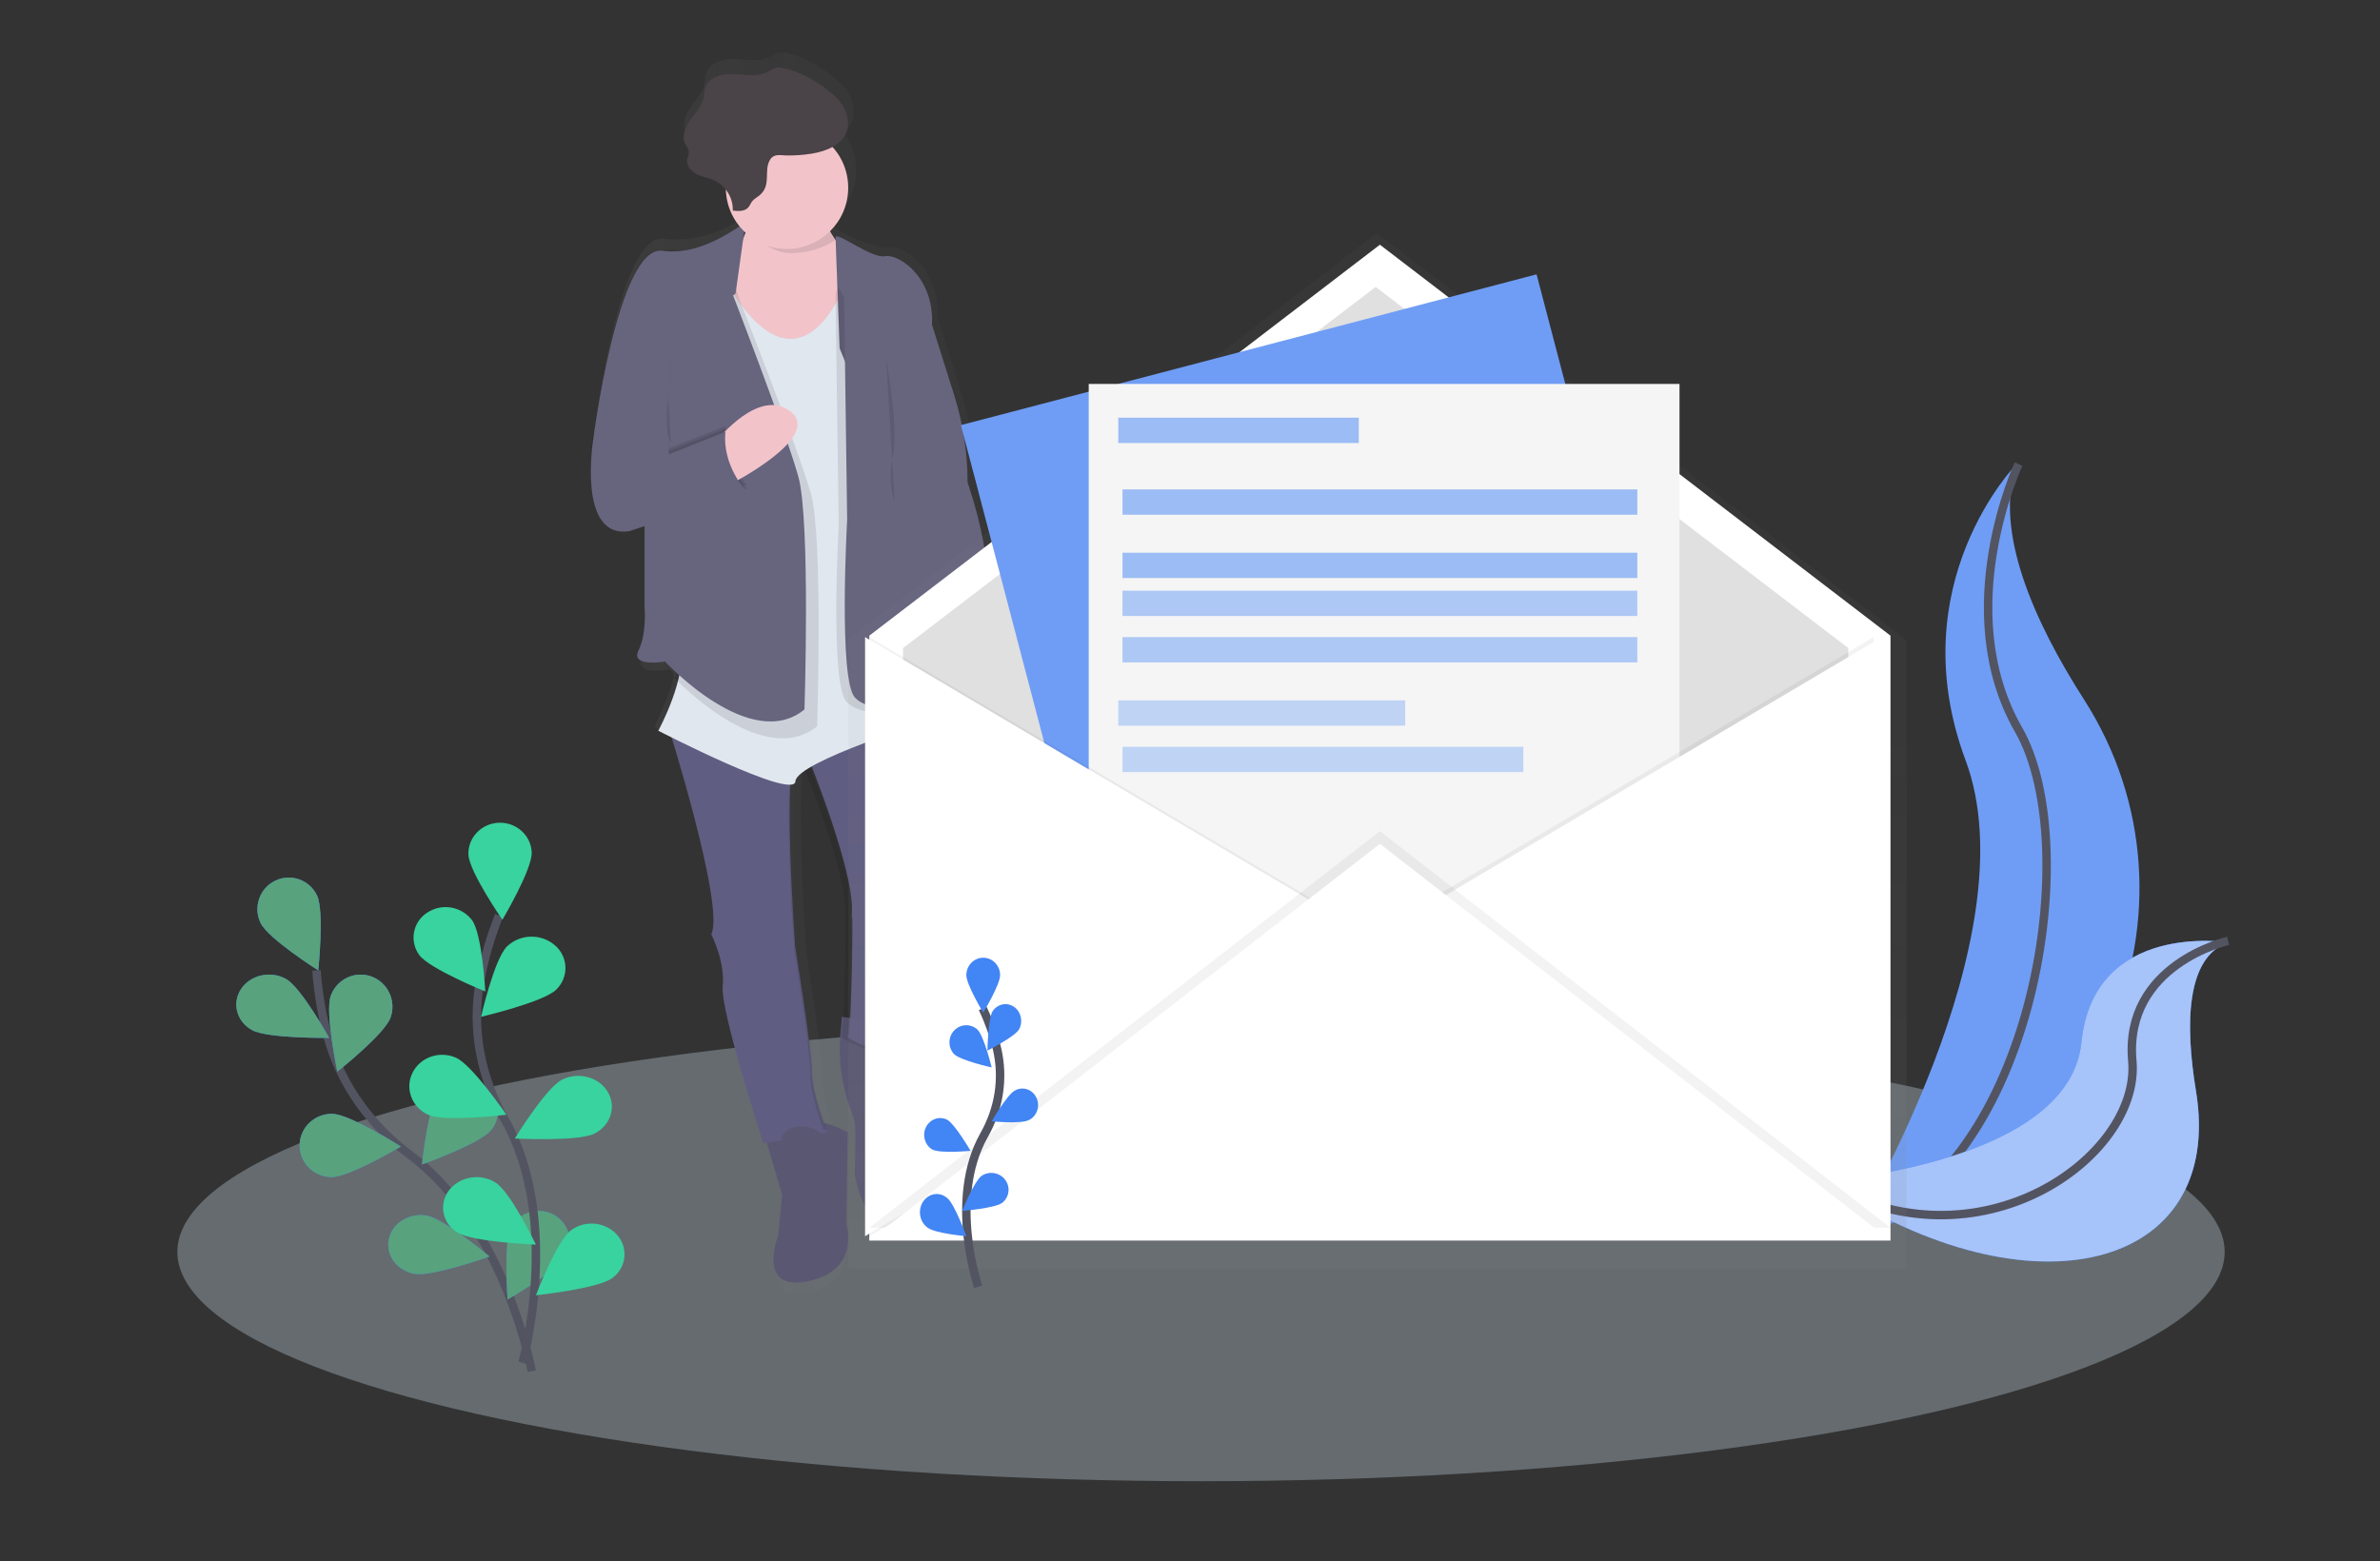 <?xml version="1.0" encoding="UTF-8"?>
<svg width="564px" height="370px" viewBox="0 0 564 370" version="1.1" xmlns="http://www.w3.org/2000/svg" xmlns:xlink="http://www.w3.org/1999/xlink">
    <rect x="0" y="0" width="564" height="370" fill="#333333" stroke="none"/>
    <!-- Generator: Sketch 52.3 (67297) - http://www.bohemiancoding.com/sketch -->
    <title>插画</title>
    <desc>Created with Sketch.</desc>
    <defs>
        <linearGradient x1="0.006%" y1="50.008%" x2="99.948%" y2="50.008%" id="linearGradient-1">
            <stop stop-color="#808080" stop-opacity="0.25" offset="0%"></stop>
            <stop stop-color="#808080" stop-opacity="0.12" offset="54%"></stop>
            <stop stop-color="#808080" stop-opacity="0.1" offset="100%"></stop>
        </linearGradient>
        <linearGradient x1="50.001%" y1="100.006%" x2="50.001%" y2="-0.001%" id="linearGradient-2">
            <stop stop-color="#808080" stop-opacity="0.25" offset="0%"></stop>
            <stop stop-color="#808080" stop-opacity="0.12" offset="54%"></stop>
            <stop stop-color="#808080" stop-opacity="0.1" offset="100%"></stop>
        </linearGradient>
    </defs>
    <g id="插画" stroke="none" stroke-width="1" fill="none" fill-rule="evenodd">
        <g id="undraw_newsletter_vovu" transform="translate(-70, -78)">
            <g id="椭圆形" fill="#D6EAF7" opacity="0.303">
                <ellipse cx="354.611" cy="374.727" rx="242.582" ry="54.346"></ellipse>
            </g>
            <path d="M547.87,188 C547.87,188 520.169,216.281 535.807,258.246 C551.444,300.211 509,370 509,370 C509,370 509.447,369.932 510.3,369.781 C567.193,359.527 595.46,293.095 563.824,243.745 C552.078,225.399 542.405,203.874 547.87,188 Z" id="路径" fill="#6F9DF5"></path>
            <path d="M548.343,188 C548.343,188 532.113,222.667 548.343,250.947 C564.573,279.228 551.125,358.596 508,370" id="路径" stroke="#535461" stroke-width="2"></path>
            <path d="M598,301.353 C598,301.353 566.143,296.22 563.238,325.099 C560.334,353.977 502,357.975 502,357.975 C502,357.975 502.378,358.239 503.094,358.713 C551.274,390.702 597.334,379.089 590.395,336.612 C587.797,320.822 588.004,304.96 598,301.353 Z" id="路径" fill="#4285F4"></path>
            <path d="M598,301.353 C598,301.353 566.143,296.22 563.238,325.099 C560.334,353.977 502,357.975 502,357.975 C502,357.975 502.378,358.239 503.094,358.713 C551.274,390.702 597.334,379.089 590.395,336.612 C587.797,320.822 588.004,304.96 598,301.353 Z" id="路径" fill="#A6C3FA"></path>
            <path d="M598,301 C598,301 573.275,306.535 575.306,329.453 C577.336,352.372 538.574,379.834 502,358.049" id="路径" stroke="#535461" stroke-width="2"></path>
            <g id="分组" opacity="0.5" transform="translate(210, 90)" fill="url(#linearGradient-1)" fill-rule="nonzero">
                <path d="M90.729,101.197 C90.728,94.047 89.635,86.941 87.489,80.137 L82.156,63.197 C82.156,62.915 82.156,62.637 82.156,62.36 C82.32,51.502 74.058,46.085 70.876,46.672 C67.618,47.273 58.578,42.629 58.578,42.629 L58.578,42.757 C57.958,42.026 57.399,41.243 56.907,40.417 C60.062,38.063 62.157,34.505 62.719,30.548 C63.28,26.591 62.26,22.57 59.889,19.394 C60.866,18.642 61.611,17.617 62.036,16.444 C62.773,14.318 62.209,11.891 61.009,9.997 C60.499,9.207 59.902,8.478 59.231,7.826 C58.215,6.794 57.104,5.864 55.916,5.049 C52.951,2.945 49.693,1.138 46.138,0.496 C45.523,0.347 44.882,0.347 44.267,0.496 C43.733,0.717 43.224,0.998 42.751,1.334 C40.316,2.754 37.284,2.14 34.476,1.989 C31.667,1.839 28.253,2.645 27.364,5.345 C27.089,6.178 27.107,7.079 26.92,7.935 C26.476,10.029 24.898,11.654 23.68,13.398 C22.462,15.142 21.551,17.495 22.564,19.389 C22.911,20.026 23.453,20.614 23.453,21.342 C23.453,21.866 23.151,22.334 23.009,22.835 C22.702,23.973 23.28,25.111 24.169,25.935 C24.552,26.358 25.003,26.711 25.502,26.978 C26.911,27.715 28.533,27.943 29.969,28.626 C30.685,28.971 31.343,29.432 31.916,29.992 C33.333,31.511 34.095,33.55 34.031,35.65 L34.329,35.682 C34.329,35.773 34.329,35.86 34.329,35.951 C34.64,35.987 34.969,36.019 35.293,36.033 C35.76,36.805 36.294,37.531 36.889,38.204 C36.788,38.593 36.674,38.987 36.547,39.388 C35.502,40.13 26.96,45.957 17.244,44.555 C6.876,43.057 0.947,89.492 0.947,89.492 C0.562,92.148 0.375,94.829 0.387,97.514 C0.342,104.343 1.742,113.279 9.542,111.963 L13.689,110.566 L13.689,133.533 C13.689,133.533 14.28,139.825 12.209,144.004 C10.138,148.183 18.729,146.699 18.729,146.699 C18.729,146.699 19.058,147.049 19.662,147.646 L19.471,148.197 L19.724,148.461 C18.595,152.417 17.071,156.245 15.178,159.883 L15.422,160.01 C15.267,160.315 15.178,160.465 15.178,160.465 C15.178,160.465 18.369,162.136 22.76,164.29 C26.289,176.508 34.013,204.806 31.471,210.197 L31.542,210.351 C32.018,211.362 34.676,217.321 34.138,222.78 C33.653,227.66 40.249,249.835 42.711,257.888 L41.547,258.13 L45.693,273.408 L44.804,283.296 C44.804,283.296 39.769,297.076 51.618,294.381 C63.467,291.686 60.209,280.601 60.209,280.601 L60.507,258.13 C60.507,258.13 59.364,257.479 57.956,256.855 C56.987,254.173 54.876,247.836 54.876,243.452 C54.876,237.762 51.022,213.192 51.022,213.192 L51.022,213.142 L51.022,213.046 L51.022,213.019 L51,212.691 L51,212.637 C51,212.332 50.951,211.913 50.916,211.403 L50.916,211.376 C50.471,204.734 49.138,182.167 50.111,170.403 C50.967,169.806 51.858,169.261 52.778,168.774 C55.662,176.24 63.098,196.412 62.622,204.875 C62.031,215.345 62.476,207.124 62.622,205.785 C62.667,205.371 62.698,205.872 62.711,206.996 C62.711,207.201 62.711,207.429 62.711,207.67 C62.711,207.911 62.711,208.18 62.711,208.458 C62.711,208.735 62.711,209.036 62.711,209.368 C62.711,209.526 62.711,209.687 62.711,209.851 C62.711,210.178 62.711,210.521 62.711,210.879 C62.711,211.059 62.711,211.241 62.711,211.426 C62.711,212.336 62.711,213.347 62.68,214.399 C62.68,214.608 62.68,214.82 62.68,215.036 C62.68,215.678 62.68,216.333 62.649,216.998 C62.649,217.908 62.613,218.792 62.596,219.707 C62.551,221.755 62.493,223.827 62.422,225.766 C62.422,225.982 62.415,226.195 62.4,226.408 C62.385,226.833 62.369,227.249 62.351,227.655 C62.333,228.062 62.316,228.46 62.298,228.848 C62.28,229.234 62.261,229.608 62.24,229.973 C62.218,230.4 62.191,230.81 62.169,231.202 L60.56,230.965 L60.218,234.753 C59.679,240.766 60.437,246.828 62.44,252.507 C62.991,254.064 63.418,255.353 63.511,255.812 C63.809,257.31 63.511,268.104 63.511,268.104 C63.511,268.104 65.289,282.185 73.587,279.485 C77.32,278.27 79.133,274.573 80,270.867 C80.962,266.572 80.603,262.076 78.973,257.998 C77.796,254.966 76.591,250.714 77.44,247.427 C78.92,241.736 78.92,233.646 78.92,233.646 L78.004,233.514 C78.233,233.07 78.439,232.614 78.622,232.149 C78.622,232.149 78.324,211.476 80.991,208.781 C82.458,207.297 82.324,203.732 81.88,200.819 C81.245,196.602 81.096,192.324 81.436,188.072 C81.618,185.882 81.88,183.974 82.187,183.296 C82.969,181.712 83.751,165.742 80.289,158.057 L81,157.83 L80.889,157.265 L81,157.229 C81.522,158.656 82.116,160.056 82.778,161.421 C82.953,161.562 83.154,161.664 83.369,161.722 C92.964,159.997 93.351,150.823 92.818,145.816 C93.222,146.016 93.444,146.143 93.444,146.143 L94.333,132.941 C95.244,130.833 95.582,128.143 95.56,125.234 C95.6,114.836 90.729,101.197 90.729,101.197 Z M80.151,138.723 C79.493,132.973 78.582,127.56 78.582,127.56 L74.138,111.381 L74.138,105.49 L81.187,132.44 L80.151,138.723 Z" id="形状"></path>
            </g>
            <path d="M269.521,319 L269.172,322.797 C268.62,328.829 269.402,334.908 271.462,340.612 C272.024,342.177 272.464,343.466 272.558,343.928 C272.86,345.432 272.558,356.243 272.558,356.243 C272.558,356.243 274.381,370.36 282.887,367.656 C286.713,366.442 288.555,362.729 289.462,359.017 C290.445,354.711 290.076,350.211 288.404,346.118 C287.195,343.078 285.957,338.805 286.831,335.522 C288.352,329.816 288.352,321.709 288.352,321.709 L269.521,319 Z" id="路径" fill="#5A5773"></path>
            <path d="M261,256.256 C261,256.256 272.488,284.058 271.897,294.296 C271.306,304.534 271.75,296.489 271.897,295.174 C272.158,292.831 271.897,320.655 271.013,323.84 C271.013,323.84 283.092,332.617 287.805,320.914 C287.805,320.914 287.512,300.725 290.159,298.091 C291.616,296.644 291.474,293.158 291.043,290.314 C290.408,286.201 290.254,282.028 290.585,277.879 C290.764,275.74 291.011,273.856 291.332,273.215 C292.216,271.458 293.1,251.56 287.796,246 L261,256.256 Z" id="路径" fill="#605D82"></path>
            <path d="M270.833,323.841 C271.744,320.623 272.013,292.812 271.744,295.169 C271.593,296.485 271.136,304.536 271.744,294.291 C272.353,284.047 260.515,256.244 260.515,256.244 L287,246.423 C286.877,246.273 286.75,246.132 286.622,246 L259,256.244 C259,256.244 270.838,284.051 270.229,294.291 C269.62,304.531 270.078,296.485 270.229,295.169 C270.498,292.826 270.229,320.655 269.318,323.841 C269.318,323.841 274.289,327.345 279.174,326.972 C274.827,326.658 270.833,323.841 270.833,323.841 Z" id="路径" fill="#000000" opacity="0.1"></path>
            <path d="M251,346.355 L255.348,361.237 L254.415,370.865 C254.415,370.865 249.135,384.286 261.56,381.659 C273.986,379.032 270.57,368.238 270.57,368.238 L270.879,346.355 C270.879,346.355 265.908,343.728 263.734,344.023 C261.56,344.318 251,346.355 251,346.355 Z" id="路径" fill="#5A5773"></path>
            <path d="M228,249 C228,249 241.87,292.698 238.555,299.442 C238.555,299.442 241.87,305.895 241.27,311.755 C240.67,317.615 250.92,349 250.92,349 L266,346.36 C266,346.36 262.38,337.563 262.38,331.99 C262.38,326.417 258.46,302.347 258.46,302.347 C258.46,302.347 255.145,258.353 259.065,253.661 L228,249 Z" id="路径" fill="#605D82"></path>
            <g id="分组" opacity="0.1" transform="translate(228, 248)" fill="#000000">
                <path d="M29.937,8.624 C27.467,18.579 30.196,55.213 30.196,55.213 C30.196,55.213 34.07,79.248 34.07,84.841 C34.07,89.093 36.151,95.22 37.138,97.881 L37.944,97.74 C37.944,97.74 34.367,88.948 34.367,83.377 C34.367,77.807 30.493,53.75 30.493,53.75 C30.493,53.75 28,20.27 29.937,8.624 Z" id="路径"></path>
                <path d="M10.825,50.81 L10.9,50.96 C10.923,50.81 10.946,50.65 10.96,50.504 C10.92,50.608 10.875,50.71 10.825,50.81 Z" id="路径"></path>
                <path d="M30.419,6.491 C30.554,5.985 30.782,5.508 31.09,5.082 L0.394,0.392 C0.394,0.392 0.575,0.962 0.885,1.978 L30.419,6.491 Z" id="路径"></path>
            </g>
            <path d="M301.349,232.442 C301.349,232.442 305.416,249.548 293.219,252 C293.022,251.942 292.836,251.838 292.676,251.696 C292.676,251.696 285.629,236.111 291.049,230 L301.349,232.442 Z" id="路径" fill="#A1616A"></path>
            <path d="M247.913,125 C247.913,125 248.81,136.952 238.949,142.65 C229.088,148.347 259.861,164 259.861,164 L276,139.515 C276,139.515 269.132,140.361 264.949,128.984 L247.913,125 Z" id="路径" fill="#F2C4CA"></path>
            <path d="M241.805,144 C241.805,144 256.74,174.963 270.209,145.753 L291,248.565 C291,248.565 258.785,258.499 258.498,263.172 C258.211,267.846 226,251.2 226,251.2 C226,251.2 233.026,238.346 231.273,230.461 C229.52,222.576 241.805,144 241.805,144 Z" id="路径" fill="#000000" opacity="0.1"></path>
            <path d="M241.805,144 C241.805,144 256.74,174.962 270.209,145.753 L291,248.566 C291,248.566 258.785,258.499 258.498,263.173 C258.211,267.846 226,251.196 226,251.196 C226,251.196 233.026,238.343 231.273,230.458 C229.52,222.573 241.805,144 241.805,144 Z" id="路径" fill="#E1E7EF"></path>
            <path d="M255.683,353 C255.683,353 252.514,345 259.827,345 C267.141,345 265.924,352.172 265.924,352.172 L255.683,353 Z" id="路径" fill="#5A5773"></path>
            <path d="M276.606,333 C276.606,333 273.538,325.255 281.207,325.006 C288.876,324.758 285.041,331.998 285.041,331.998 L276.606,333 Z" id="路径" fill="#5A5773"></path>
            <path d="M268,134.086 C268.479,133.212 276.503,139.272 279.72,138.667 C282.936,138.061 291.405,143.68 290.824,154.889 L296.103,171.611 C298.215,178.316 299.288,185.31 299.284,192.346 C299.284,192.346 306.88,213.582 302.791,223.02 L301.914,236 C301.914,236 295.195,232.166 288.18,233.344 L289.947,222.745 L282.041,192.654 L268.893,160.503 L268,134.086 Z" id="路径" fill="#000000" opacity="0.1"></path>
            <path d="M268,134.091 C268.826,133.189 276.56,139.323 279.77,138.718 C282.98,138.113 291.432,143.728 290.851,154.932 L296.12,171.645 C298.227,178.347 299.298,185.337 299.294,192.369 C299.294,192.369 306.874,213.593 302.794,223.027 L301.919,236 C301.919,236 295.213,232.168 288.213,233.346 L289.963,222.734 L282.087,192.667 L268.98,160.533 L268,134.091 Z" id="路径" fill="#67647E"></path>
            <path d="M283.206,170.98 L283.206,203.991 L287.724,219.767 C287.724,219.767 290.734,237.002 289.831,242.262 C288.927,247.522 274.475,248.69 270.561,244.306 C266.647,239.923 268.754,202.514 268.754,202.514 L268,147.753 L268.604,146 L283.206,170.98 Z" id="路径" fill="#000000" opacity="0.1"></path>
            <path d="M285.206,169.413 L285.206,202.67 L289.724,218.564 C289.724,218.564 292.734,235.927 291.831,241.227 C290.927,246.526 276.475,247.702 272.561,243.286 C268.647,238.87 270.754,201.183 270.754,201.183 L270,146 L285.206,169.413 Z" id="路径" fill="#67647E"></path>
            <path d="M225,197.405 L234.297,226.404 L229.937,238.787 C229.937,238.787 250.563,260.641 263.636,250.151 C263.636,250.151 265.091,205.565 262.182,195.076 C259.273,184.586 245.332,149.311 245.332,149.311 L242.446,140 L227.051,148.741 L225,197.405 Z" id="路径" fill="#000000" opacity="0.1"></path>
            <path d="M222.739,193.425 L222.739,221.967 C222.739,221.967 223.31,228.088 221.312,232.166 C219.313,236.243 227.583,234.789 227.583,234.789 C227.583,234.789 247.818,256.64 260.643,246.152 C260.643,246.152 262.07,201.571 259.216,191.083 C256.362,180.594 242.686,145.324 242.686,145.324 L239.836,136 L224.733,144.739 L222.739,193.425 Z" id="路径" fill="#67647E"></path>
            <path d="M246.55,132 C246.55,132 237.444,138.63 226.991,137.155 C216.539,135.679 210.567,181.359 210.567,181.359 C210.567,181.359 206.686,204.934 219.228,202.872 L247,193.735 C247,193.735 241.029,187.545 241.925,179.59 L228.482,184.892 L229.086,159.553 L246.55,132 Z" id="路径" fill="#000000" opacity="0.1"></path>
            <path d="M210.567,180.738 C210.567,180.738 206.686,203.9 219.228,201.874 L247,192.898 C247,192.898 241.029,186.82 241.925,179 L228.491,184.213 L210.567,180.738 Z" id="路径" fill="#000000" opacity="0.1"></path>
            <path d="M240,182.29 C240,182.29 250.07,169.542 257.486,175.663 C264.902,181.783 242.659,193 242.659,193 L240,182.29 Z" id="路径" fill="#F2C4CA"></path>
            <path d="M246.608,131.137 C246.829,129.786 237.444,138.917 226.991,137.425 C216.539,135.933 210.567,182.119 210.567,182.119 C210.567,182.119 206.686,205.956 219.228,203.871 L247,194.633 C247,194.633 241.029,188.374 241.925,180.331 L228.482,185.696 L229.086,160.071 L244.316,147.562 L246.608,131.137 Z" id="路径" fill="#67647E"></path>
            <path d="M265.227,129.437 L245.175,125 C245.175,125 246.22,126.065 245,130.231 C248.227,133.568 252.193,138 257.487,138 C261.276,138.006 264.965,136.904 268,134.86 C266.296,132.991 265.938,131.327 265.227,129.437 Z" id="路径" fill="#000000" opacity="0.1"></path>
            <circle id="椭圆形" fill="#F2C4CA" cx="256.5" cy="122.5" r="14.5"></circle>
            <path d="M262.512,114.396 C265.866,113.827 269.553,112.346 270.677,109.149 C271.397,107.103 270.848,104.775 269.675,102.953 C268.501,101.131 266.775,99.73 264.994,98.476 C262.103,96.453 258.915,94.716 255.435,94.107 C254.835,93.964 254.209,93.964 253.609,94.107 C253.088,94.32 252.591,94.59 252.13,94.913 C249.752,96.278 246.793,95.687 244.037,95.544 C241.281,95.401 237.976,96.175 237.108,98.767 C236.838,99.569 236.856,100.433 236.658,101.257 C236.209,103.271 234.685,104.838 233.511,106.517 C232.338,108.196 231.434,110.465 232.423,112.274 C232.76,112.887 233.322,113.451 233.322,114.15 C233.235,114.646 233.084,115.129 232.873,115.587 C232.463,117.073 233.655,118.573 235.031,119.28 C236.407,119.987 237.989,120.207 239.392,120.865 C242.074,122.182 243.737,124.936 243.65,127.911 C244.927,128.059 246.415,128.135 247.279,127.186 C247.665,126.761 247.854,126.192 248.205,125.74 C248.655,125.149 249.356,124.8 249.932,124.325 C252.957,121.85 250.808,118.43 252.521,115.761 C253.421,114.387 254.85,114.808 256.298,114.83 C258.379,114.879 260.459,114.733 262.512,114.396 Z" id="路径" fill="#000000" opacity="0.1"></path>
            <path d="M262.512,114.385 C265.866,113.817 269.553,112.336 270.677,109.141 C271.397,107.096 270.848,104.77 269.675,102.949 C268.501,101.127 266.775,99.727 264.994,98.474 C262.103,96.452 258.915,94.716 255.435,94.107 C254.835,93.964 254.209,93.964 253.609,94.107 C253.088,94.32 252.591,94.59 252.13,94.912 C249.752,96.277 246.793,95.687 244.037,95.543 C241.281,95.4 237.976,96.174 237.108,98.765 C236.838,99.566 236.856,100.429 236.658,101.253 C236.209,103.266 234.685,104.832 233.511,106.51 C232.338,108.188 231.434,110.457 232.423,112.264 C232.76,112.877 233.322,113.441 233.322,114.139 C233.235,114.635 233.084,115.118 232.873,115.575 C232.463,117.061 233.655,118.56 235.031,119.267 C236.407,119.974 237.989,120.193 239.392,120.851 C242.085,122.166 243.755,124.928 243.664,127.911 C244.941,128.059 246.429,128.135 247.292,127.187 C247.679,126.762 247.868,126.193 248.218,125.741 C248.668,125.151 249.369,124.802 249.945,124.327 C252.971,121.853 250.822,118.435 252.535,115.768 C253.434,114.394 254.864,114.815 256.312,114.837 C258.388,114.879 260.464,114.728 262.512,114.385 Z" id="路径" fill="#4A4347"></path>
            <path d="M280,163 C280,163 283.009,179.459 281.643,185.812 C280.808,189.507 280.931,193.372 282,197" id="路径" fill="#000000" opacity="0.1"></path>
            <path d="M228.309,172 C228.309,172 227.271,181.089 229,183" id="路径" fill="#000000" opacity="0.1"></path>
            <path d="M309.5,308 C309.776,308 310,307.776 310,307.5 C310,307.224 309.776,307 309.5,307 C309.224,307 309,307.224 309,307.5 C309,307.776 309.224,308 309.5,308 Z" id="路径" fill="#000000"></path>
            <g id="分组" opacity="0.5" transform="translate(271, 133)" fill="url(#linearGradient-2)">
                <path d="M250.542,96.911 L250.542,96.531 L125.573,0.421 C125.411,0.302 125.19,0.302 125.028,0.421 L0.055,96.531 L0.055,245.505 L0.293,245.505 L0.293,245.743 L250.785,245.743 L250.785,96.769 L250.542,96.911 Z" id="路径"></path>
            </g>
            <polygon id="路径" fill="#FFFFFF" points="518 372 276 372 276 228.665 397 136 518 228.665"></polygon>
            <polygon id="路径" fill="#E0E0E0" points="508 364 284 364 284 231.598 396 146 508 231.598"></polygon>
            <polygon id="矩形" fill="#6F9DF5" transform="translate(388.662, 247.572) rotate(-14.69) translate(-388.662, -247.572) " points="318.14 157.946 459.151 157.972 459.184 337.198 318.173 337.172"></polygon>
            <rect id="矩形" fill="#F5F5F5" x="328" y="169" width="140" height="178"></rect>
            <polygon id="路径" fill="#000000" opacity="0.05" points="276 229 396 300 276 371"></polygon>
            <polygon id="路径" fill="#FFFFFF" points="275 229 395 300 275 371"></polygon>
            <polygon id="路径" fill="#000000" opacity="0.05" points="514 229 394 300 514 371"></polygon>
            <polygon id="路径" fill="#FFFFFF" points="516 229 396 300 516 371"></polygon>
            <polygon id="路径" fill="#000000" opacity="0.05" points="276 369 397 275 518 369"></polygon>
            <polygon id="路径" fill="#FFFFFF" points="276 372 397 278 518 372"></polygon>
            <path d="M301.824,383 C301.824,383 294.65,362.328 303.171,347.104 C306.791,340.74 307.883,333.55 306.282,326.615 C305.492,323.328 304.349,320.11 302.868,317" id="路径" stroke="#535461" stroke-width="2"></path>
            <path d="M307,309.126 C307,311.403 303,318 303,318 C303,318 299,311.399 299,309.126 C299,306.847 300.791,305 303,305 C305.209,305 307,306.847 307,309.126 Z" id="路径" fill="#4285F4"></path>
            <path d="M311.489,321.981 C310.37,323.821 304,327 304,327 C304,327 304.116,319.505 305.235,317.665 C306.393,315.936 308.623,315.484 310.297,316.639 C311.971,317.794 312.496,320.147 311.489,321.981 Z" id="路径" fill="#4285F4"></path>
            <path d="M313.813,343.474 C311.981,344.444 305,343.775 305,343.775 C305,343.775 308.639,337.468 310.468,336.498 C311.66,335.796 313.122,335.839 314.275,336.609 C315.428,337.38 316.087,338.754 315.991,340.189 C315.894,341.623 315.058,342.886 313.813,343.478 L313.813,343.474 Z" id="路径" fill="#4285F4"></path>
            <path d="M307.5,363.096 C305.685,364.408 298,365 298,365 C298,365 300.829,357.985 302.644,356.673 C304.457,355.489 306.902,355.906 308.198,357.621 C309.495,359.337 309.188,361.746 307.5,363.096 Z" id="路径" fill="#4285F4"></path>
            <path d="M296.077,327.824 C297.671,329.382 305,331 305,331 C305,331 303.203,323.574 301.625,322.017 C300.03,320.583 297.609,320.676 296.127,322.23 C294.644,323.783 294.622,326.248 296.077,327.829 L296.077,327.824 Z" id="路径" fill="#4285F4"></path>
            <path d="M290.953,350.464 C292.834,351.453 300,350.771 300,350.771 C300,350.771 296.265,344.343 294.387,343.354 C292.525,342.475 290.33,343.285 289.41,345.192 C288.489,347.099 289.17,349.425 290.953,350.468 L290.953,350.464 Z" id="路径" fill="#4285F4"></path>
            <path d="M289.768,368.937 C291.532,370.359 299,371 299,371 C299,371 296.251,363.4 294.487,361.979 C293.353,360.967 291.8,360.719 290.447,361.332 C289.094,361.946 288.161,363.322 288.019,364.913 C287.877,366.504 288.549,368.05 289.768,368.937 Z" id="路径" fill="#4285F4"></path>
            <rect id="矩形" fill="#4285F4" opacity="0.5" x="335" y="177" width="57" height="6"></rect>
            <rect id="矩形" fill="#4285F4" opacity="0.5" x="336" y="194" width="122" height="6"></rect>
            <rect id="矩形" fill="#4285F4" opacity="0.5" x="336" y="209" width="122" height="6"></rect>
            <rect id="矩形" fill="#4285F4" opacity="0.4" x="336" y="218" width="122" height="6"></rect>
            <rect id="矩形" fill="#4285F4" opacity="0.4" x="336" y="229" width="122" height="6"></rect>
            <rect id="矩形" fill="#4285F4" opacity="0.3" x="335" y="244" width="68" height="6"></rect>
            <rect id="矩形" fill="#4285F4" opacity="0.3" x="336" y="255" width="95" height="6"></rect>
        </g>
        <g id="分组-16" transform="translate(56, 195)">
            <path d="M70,130 C70,130 63.895,95.765 41.237,78.8 C31.73,71.68 24.773,61.998 21.735,50.972 C20.305,45.748 19.389,40.399 19,35" id="路径" stroke="#535461" stroke-width="2"></path>
            <path d="M5.749,23.759 C7.528,27.476 19.416,35 19.416,35 C19.416,35 20.91,20.944 19.118,17.222 C17.326,13.5 12.891,11.948 9.191,13.752 C5.491,15.556 3.956,20.037 5.749,23.759 Z" id="路径" fill="#4285F4"></path>
            <path d="M3.721,49.149 C7.382,51.176 22,50.996 22,50.996 C22,50.996 15.405,39.052 11.757,37.026 C8.11,34.999 3.341,36.068 1.125,39.416 C-1.09,42.764 0.064,47.123 3.721,49.149 Z" id="路径" fill="#4285F4"></path>
            <path d="M22.508,84 C26.705,84.061 39,76.75 39,76.75 C39,76.75 26.942,69.068 22.74,69.001 C18.538,68.934 15.083,72.243 15.001,76.384 C14.92,80.524 18.306,83.924 22.508,84 Z" id="路径" fill="#4285F4"></path>
            <path d="M42.279,106.927 C46.456,107.644 60,102.809 60,102.809 C60,102.809 49.295,93.823 45.123,93.119 C40.951,92.415 36.917,94.9 36.133,98.73 C35.35,102.559 38.097,106.215 42.279,106.927 Z" id="路径" fill="#4285F4"></path>
            <path d="M36.547,46.201 C35.128,50.149 23.93,59 23.93,59 C23.93,59 20.965,44.962 22.385,41.013 C23.804,37.065 28.125,35.026 32.032,36.458 C35.939,37.89 37.966,42.257 36.547,46.201 Z" id="路径" fill="#4285F4"></path>
            <path d="M60.396,72.855 C57.782,76.093 44,81 44,81 C44,81 45.401,67.145 47.996,63.911 C50.716,60.657 55.479,60.046 58.93,62.509 C60.564,63.635 61.651,65.395 61.93,67.36 C62.208,69.326 61.652,71.318 60.396,72.855 Z" id="路径" fill="#4285F4"></path>
            <path d="M78.16,102.571 C76.276,106.106 64.293,113 64.293,113 C64.293,113 63.24,99.408 65.125,95.874 C67.01,92.34 71.454,90.976 75.056,92.825 C78.658,94.675 80.041,99.037 78.16,102.571 Z" id="路径" fill="#4285F4"></path>
            <path d="M5.749,23.759 C7.528,27.476 19.416,35 19.416,35 C19.416,35 20.91,20.944 19.118,17.222 C17.326,13.5 12.891,11.948 9.191,13.752 C5.491,15.556 3.956,20.037 5.749,23.759 Z" id="路径" fill="#58A27E"></path>
            <path d="M3.721,49.149 C7.382,51.176 22,50.996 22,50.996 C22,50.996 15.405,39.052 11.757,37.026 C8.11,34.999 3.341,36.068 1.125,39.416 C-1.09,42.764 0.064,47.123 3.721,49.149 Z" id="路径" fill="#58A27E"></path>
            <path d="M22.508,84 C26.705,84.061 39,76.75 39,76.75 C39,76.75 26.942,69.068 22.74,69.001 C18.538,68.934 15.083,72.243 15.001,76.384 C14.92,80.524 18.306,83.924 22.508,84 Z" id="路径" fill="#58A27E"></path>
            <path d="M42.279,106.927 C46.456,107.644 60,102.809 60,102.809 C60,102.809 49.295,93.823 45.123,93.119 C40.951,92.415 36.917,94.9 36.133,98.73 C35.35,102.559 38.097,106.215 42.279,106.927 Z" id="路径" fill="#58A27E"></path>
            <path d="M36.547,46.201 C35.128,50.149 23.93,59 23.93,59 C23.93,59 20.965,44.962 22.385,41.013 C23.804,37.065 28.125,35.026 32.032,36.458 C35.939,37.89 37.966,42.257 36.547,46.201 Z" id="路径" fill="#58A27E"></path>
            <path d="M60.396,72.855 C57.782,76.093 44,81 44,81 C44,81 45.401,67.145 47.996,63.911 C50.716,60.657 55.479,60.046 58.93,62.509 C60.564,63.635 61.651,65.395 61.93,67.36 C62.208,69.326 61.652,71.318 60.396,72.855 Z" id="路径" fill="#58A27E"></path>
            <path d="M78.16,102.571 C76.276,106.106 64.293,113 64.293,113 C64.293,113 63.24,99.408 65.125,95.874 C67.01,92.34 71.454,90.976 75.056,92.825 C78.658,94.675 80.041,99.037 78.16,102.571 Z" id="路径" fill="#58A27E"></path>
            <path d="M67.808,128 C67.808,128 77.262,94.441 63.629,70.384 C57.909,60.292 55.702,48.825 57.75,37.611 C58.733,32.278 60.246,27.051 62.267,22" id="路径" stroke="#535461" stroke-width="2"></path>
            <path d="M55.005,7.548 C55.149,11.572 63.056,23 63.056,23 C63.056,23 70.142,11.072 69.998,7.044 C69.854,3.015 66.383,-0.134 62.243,0.004 C58.103,0.143 54.857,3.519 55.005,7.548 Z" id="路径" fill="#38D39F"></path>
            <path d="M43.364,31.367 C45.772,34.639 59,40 59,40 C59,40 58.27,26.372 55.862,23.096 C53.335,19.804 48.711,19.024 45.252,21.304 C43.614,22.338 42.479,24.011 42.12,25.921 C41.762,27.831 42.213,29.805 43.364,31.367 Z" id="路径" fill="#38D39F"></path>
            <path d="M45.519,69.241 C49.422,70.968 64,69.208 64,69.208 C64,69.208 55.947,57.416 52.044,55.689 C48.141,53.962 43.521,55.594 41.719,59.337 C39.916,63.08 41.621,67.514 45.519,69.241 Z" id="路径" fill="#38D39F"></path>
            <path d="M52.439,97.147 C56.05,99.402 71,100 71,100 C71,100 65.031,87.533 61.425,85.283 C57.821,83.024 53.015,83.82 50.403,87.109 C49.207,88.674 48.747,90.65 49.134,92.557 C49.52,94.464 50.719,96.129 52.439,97.147 Z" id="路径" fill="#38D39F"></path>
            <path d="M75.768,39.598 C72.694,42.561 58,46 58,46 C58,46 61.117,32.248 64.185,29.285 C67.334,26.32 72.273,26.23 75.532,29.077 C77.059,30.399 77.954,32.288 77.998,34.287 C78.043,36.286 77.234,38.212 75.768,39.598 Z" id="路径" fill="#38D39F"></path>
            <path d="M84.861,73.688 C81.006,75.626 66,74.844 66,74.844 C66,74.844 73.353,62.818 77.208,60.894 C81.063,58.97 85.905,60.251 88.016,63.785 C90.127,67.319 88.735,71.75 84.861,73.688 Z" id="路径" fill="#38D39F"></path>
            <path d="M89.049,107.957 C85.666,110.453 71,112 71,112 C71,112 75.942,99.073 79.325,96.577 C82.736,94.086 87.52,94.597 90.308,97.751 C91.592,99.239 92.187,101.187 91.948,103.125 C91.709,105.063 90.658,106.815 89.049,107.957 Z" id="路径" fill="#38D39F"></path>
        </g>
    </g>
</svg>